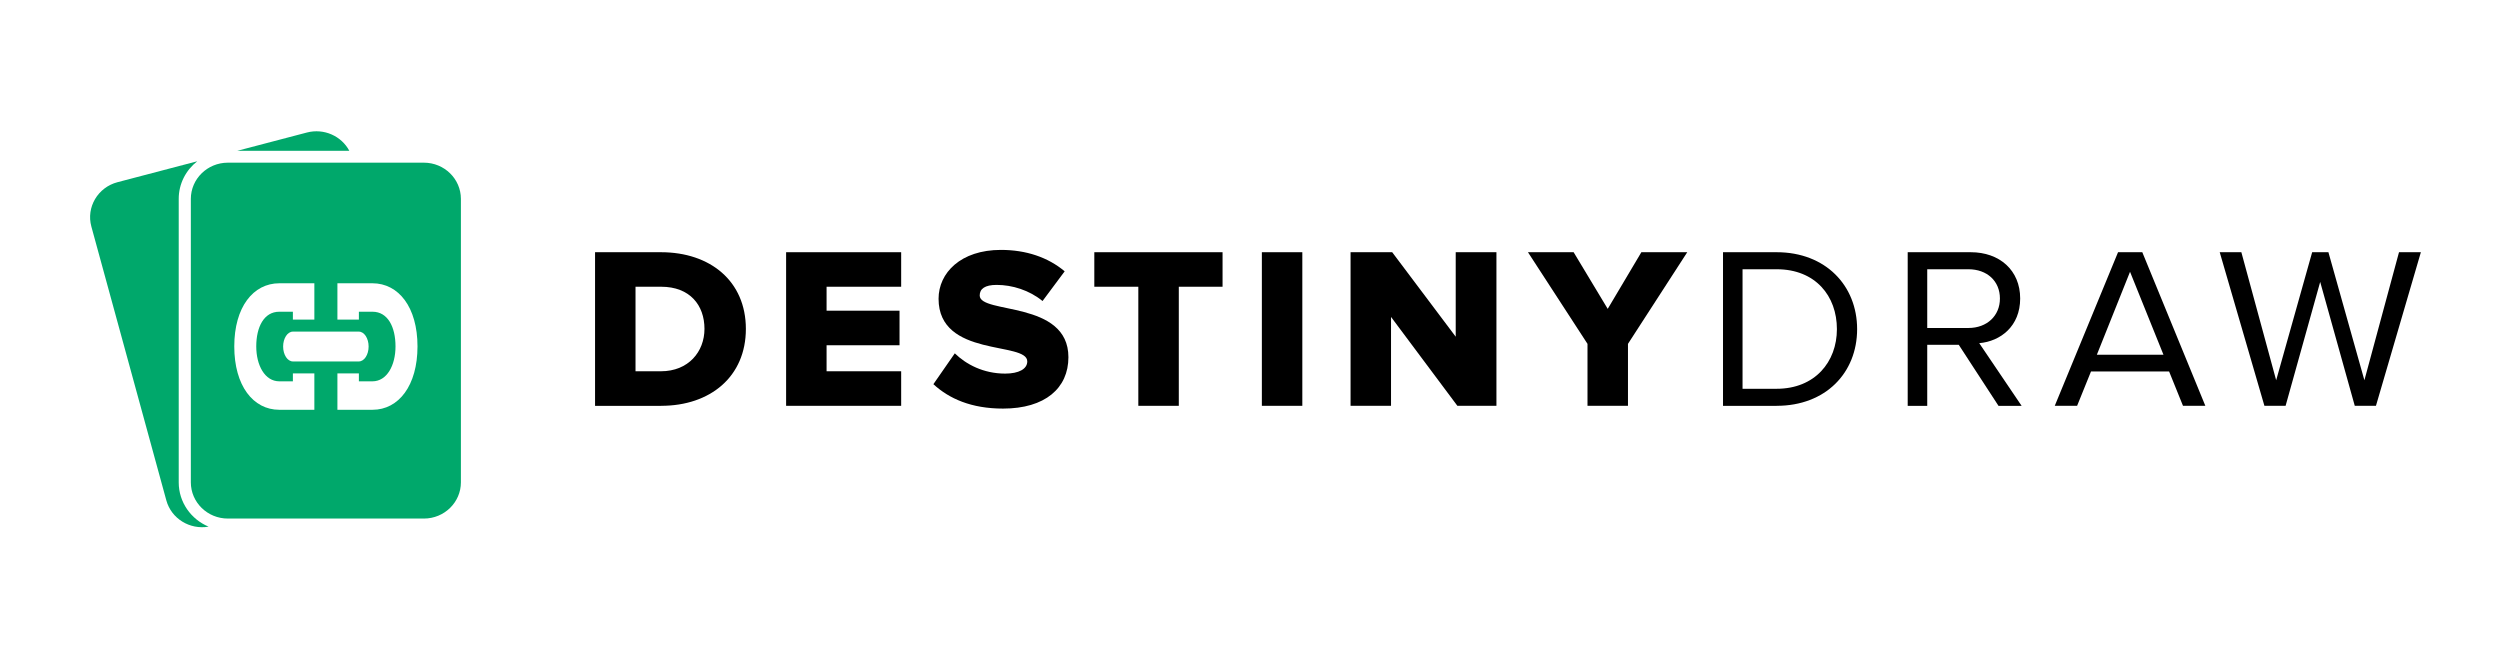 <svg width="227" height="60" viewBox="0 0 227 60" fill="none" xmlns="http://www.w3.org/2000/svg">
<g clip-path="url(#clip0_149_248)">
<path fill-rule="evenodd" clip-rule="evenodd" d="M17.911 14.643L10.671 16.543C8.88 17.013 7.815 18.819 8.296 20.573L15.102 45.432C15.557 47.097 17.24 48.119 18.941 47.82C17.345 47.154 16.228 45.604 16.228 43.802V18.067C16.225 16.678 16.885 15.443 17.911 14.643Z" fill="#00A86B"/>
<path fill-rule="evenodd" clip-rule="evenodd" d="M21.533 13.695H31.719C31.01 12.355 29.417 11.626 27.866 12.033L21.533 13.695Z" fill="#00A86B"/>
<path fill-rule="evenodd" clip-rule="evenodd" d="M38.49 14.771H20.688C18.832 14.771 17.328 16.247 17.328 18.061V43.795C17.328 45.613 18.835 47.085 20.688 47.085H38.49C40.346 47.085 41.85 45.609 41.85 43.795V18.061C41.85 16.247 40.346 14.771 38.49 14.771ZM28.544 37.208H25.356C22.987 37.208 21.272 35.021 21.272 31.456C21.272 27.892 22.984 25.721 25.368 25.721H28.544V29.022H26.594V28.305H25.356C23.972 28.305 23.268 29.683 23.268 31.456C23.268 33.161 24.04 34.625 25.368 34.625H26.594V33.907H28.544V37.208ZM32.578 30.11C33.071 30.11 33.47 30.716 33.47 31.465C33.47 32.214 33.071 32.82 32.578 32.82H26.599C26.107 32.82 25.708 32.214 25.708 31.465C25.708 30.716 26.107 30.11 26.599 30.11H32.578ZM33.825 37.208H30.637V33.907H32.587V34.625H33.813C35.141 34.625 35.912 33.161 35.912 31.456C35.912 29.683 35.209 28.305 33.825 28.305H32.587V29.022H30.637V25.721H33.813C36.194 25.721 37.909 27.892 37.909 31.456C37.906 35.021 36.194 37.208 33.825 37.208Z" fill="#00A86B"/>
<path d="M60.033 36.848C64.499 36.848 67.725 34.193 67.725 29.865C67.725 25.536 64.499 22.901 60.013 22.901H54.031V36.851H60.033V36.848ZM60.013 33.711H57.705V26.036H60.033C62.64 26.036 63.966 27.709 63.966 29.862C63.966 31.934 62.511 33.711 60.013 33.711Z" fill="black"/>
<path d="M81.826 36.848V33.711H75.053V31.349H81.677V28.211H75.053V26.036H81.826V22.901H71.379V36.848H81.826Z" fill="black"/>
<path d="M91.074 37.1C94.898 37.1 97.012 35.24 97.012 32.436C97.012 27.249 88.957 28.547 88.957 26.83C88.957 26.225 89.426 25.869 90.497 25.869C91.907 25.869 93.467 26.351 94.663 27.333L96.672 24.635C95.156 23.36 93.168 22.691 90.884 22.691C87.23 22.691 85.222 24.781 85.222 27.126C85.222 32.502 93.276 30.975 93.276 32.815C93.276 33.504 92.508 33.923 91.268 33.923C89.303 33.923 87.723 33.087 86.696 32.083L84.752 34.884C86.183 36.199 88.192 37.1 91.074 37.1Z" fill="black"/>
<path d="M107.035 36.848V26.036H111.008V22.901H99.364V26.036H103.36V36.848H107.035Z" fill="black"/>
<path d="M118.251 36.848V22.901H114.577V36.848H118.251Z" fill="black"/>
<path d="M135.876 36.848V22.901H132.179V30.574L126.411 22.901H122.631V36.848H126.305V28.777L132.331 36.848H135.876Z" fill="black"/>
<path d="M147.82 36.848V31.222L153.203 22.901H149.036L145.981 28.045L142.885 22.901H138.738L144.145 31.222V36.848H147.82Z" fill="black"/>
<path d="M161.32 36.848C165.762 36.848 168.627 33.857 168.627 29.885C168.627 25.932 165.765 22.901 161.32 22.901H156.449V36.851H161.32V36.848ZM161.32 35.301H158.223V24.448H161.322C164.847 24.448 166.791 26.874 166.791 29.885C166.791 32.876 164.783 35.301 161.32 35.301Z" fill="black"/>
<path d="M183.561 36.848L179.714 31.159C181.658 30.993 183.432 29.612 183.432 27.103C183.432 24.532 181.552 22.901 178.946 22.901H173.219V36.851H174.993V31.308H177.855L181.464 36.851H183.561V36.848ZM178.732 29.781H174.993V24.448H178.732C180.42 24.448 181.593 25.516 181.593 27.103C181.596 28.671 180.42 29.781 178.732 29.781Z" fill="black"/>
<path d="M200.245 36.848L194.519 22.898H192.32L186.572 36.848H188.601L189.862 33.731H196.955L198.216 36.848H200.245ZM196.442 32.207H190.396L193.407 24.678L196.442 32.207Z" fill="black"/>
<path d="M215.736 36.848L219.815 22.901H217.83L214.687 34.526L211.42 22.901H209.945L206.676 34.526L203.515 22.901H201.55L205.609 36.848H207.532L210.673 25.597L213.813 36.848H215.736Z" fill="black"/>
</g>
<defs>
<clipPath id="clip0_149_248">
<rect width="227" height="60" fill="white"/>
</clipPath>
</defs>
</svg>
